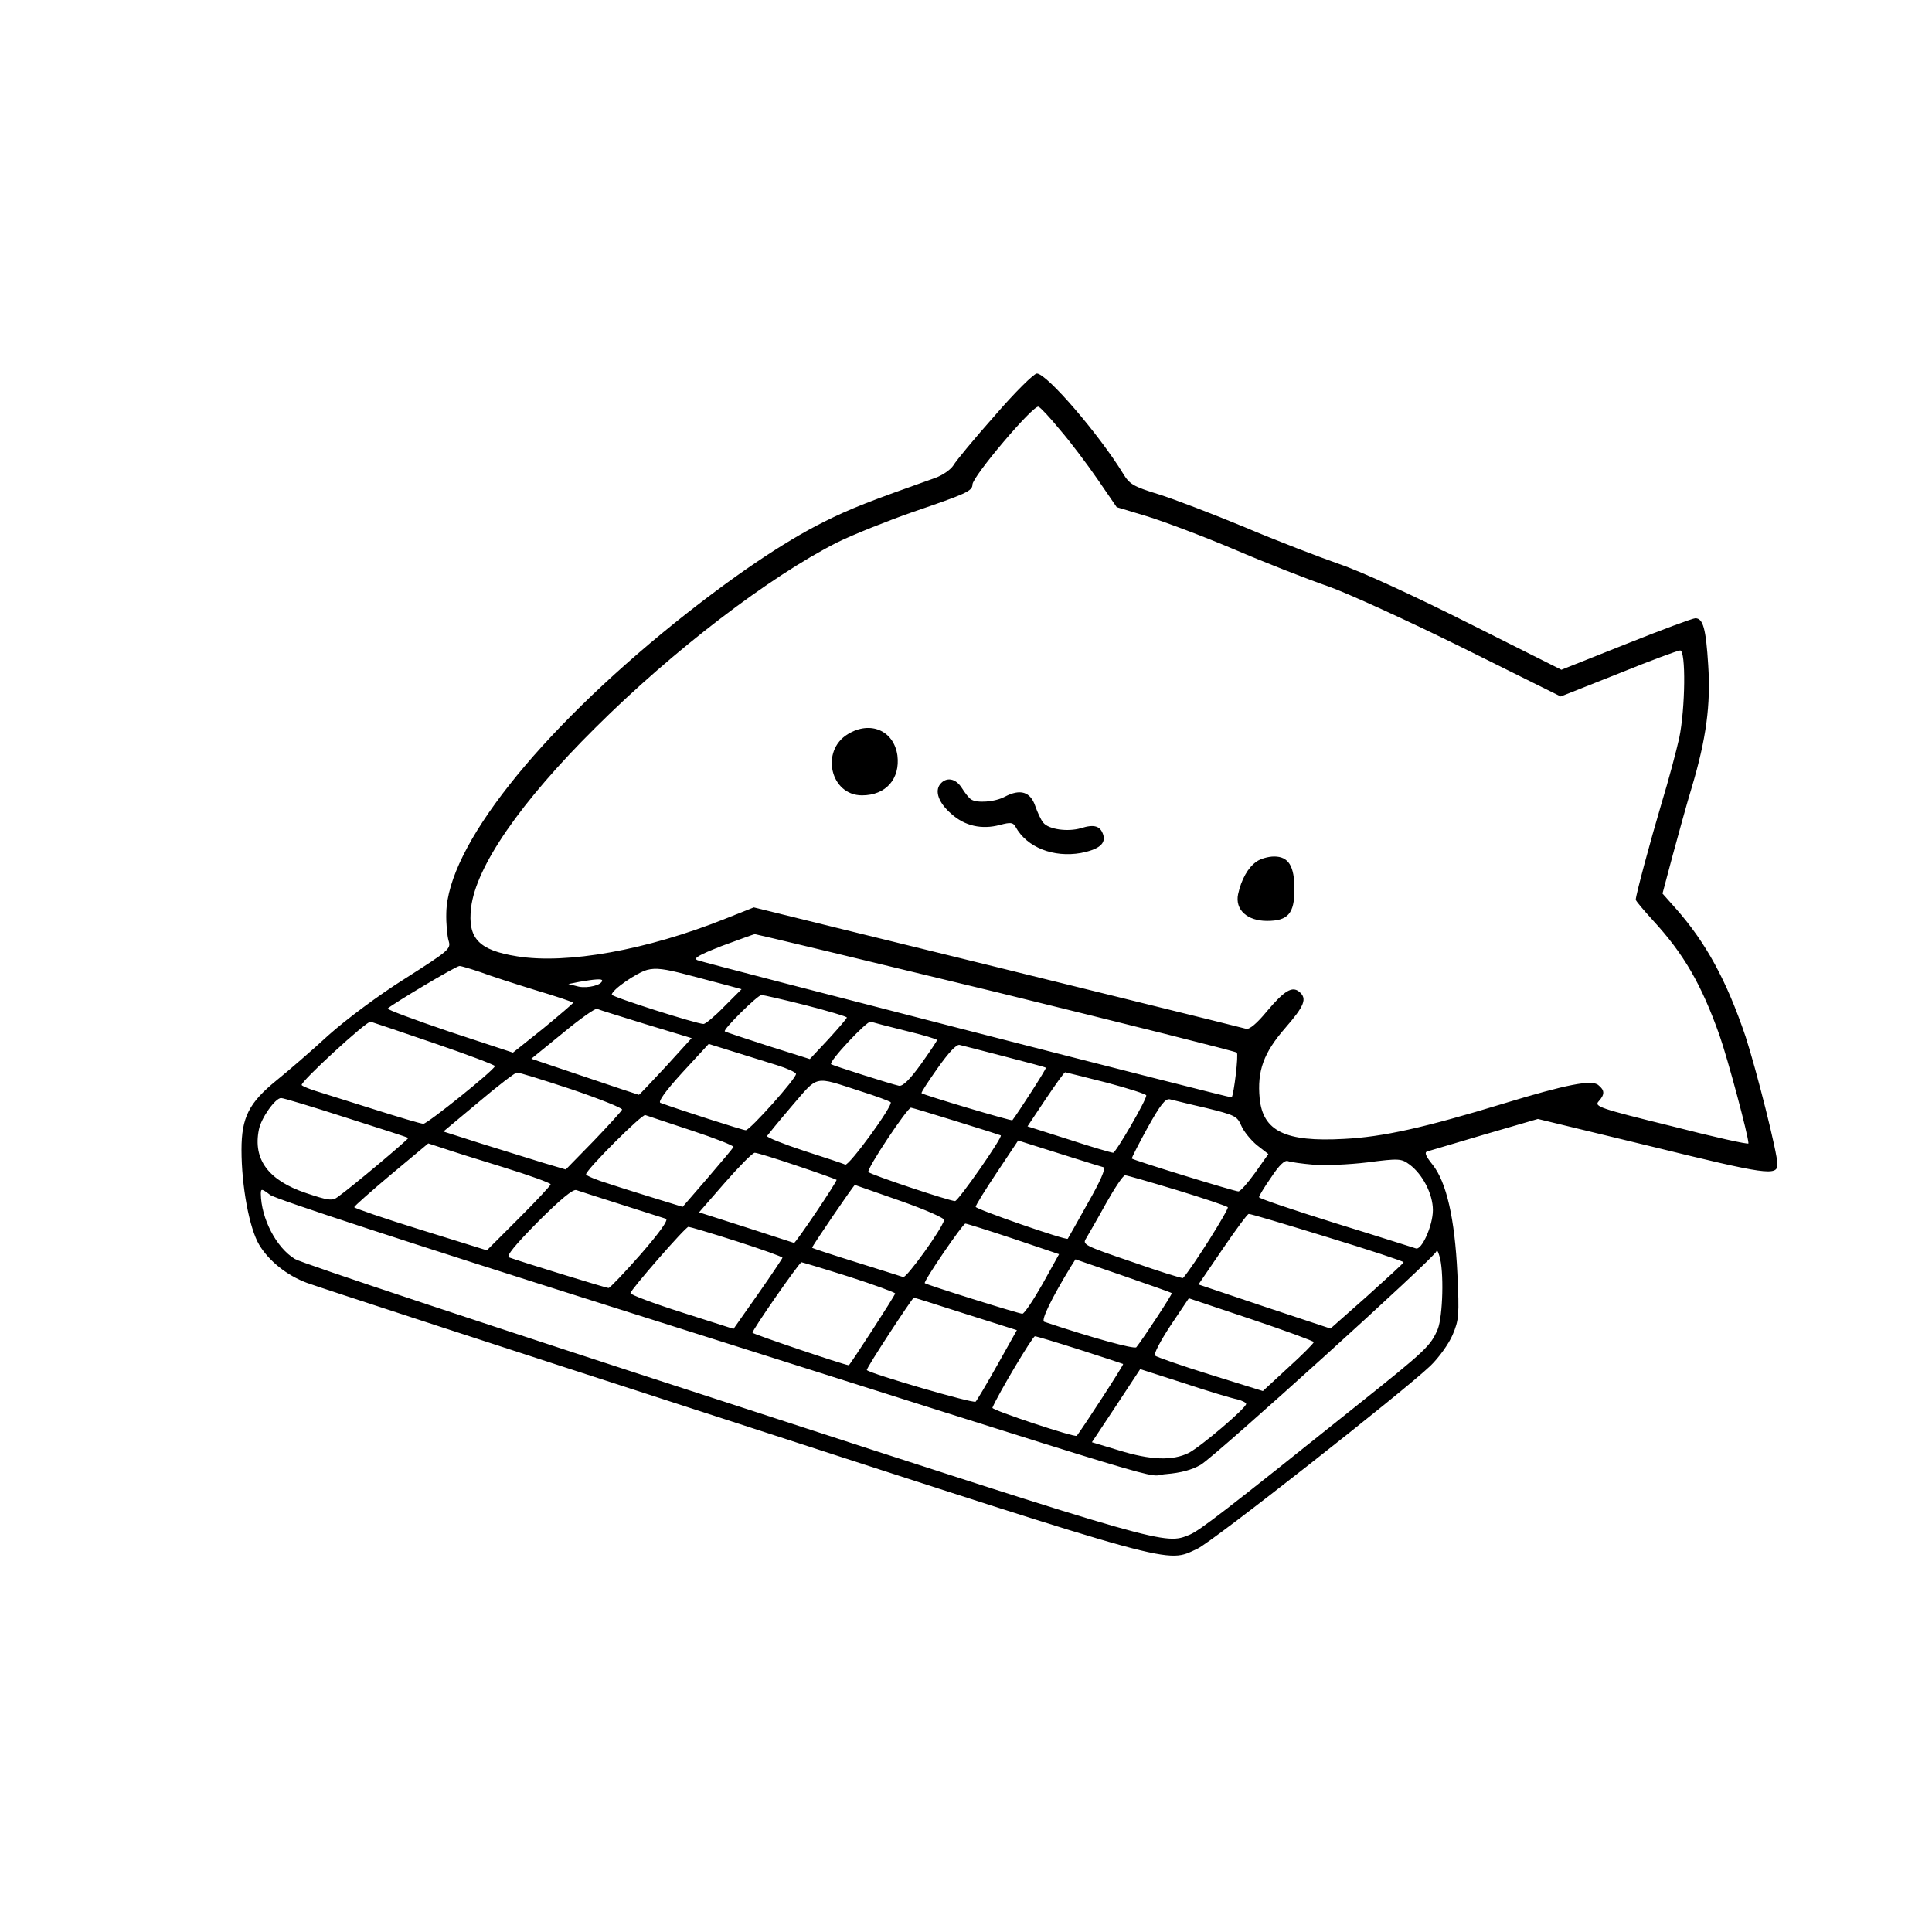<?xml version="1.0" standalone="no"?>
<!DOCTYPE svg PUBLIC "-//W3C//DTD SVG 20010904//EN"
 "http://www.w3.org/TR/2001/REC-SVG-20010904/DTD/svg10.dtd">
<svg version="1.0" xmlns="http://www.w3.org/2000/svg"
 width="600pt" height="600pt" viewBox="0 0 600 600"
 preserveAspectRatio="xMidYMid meet">

<g transform="translate(0,600) scale(0.1,-0.1)">
<path fill="inherit" d="M3090 4710 c-63 -71 -121 -141 -129 -155 -9 -14 -34 -31 -56 -39
-206 -73 -263 -95 -347 -137 -126 -63 -285 -171 -462 -313 -428 -345 -706
-697 -710 -901 -1 -33 3 -72 7 -86 8 -26 3 -30 -135 -118 -83 -52 -183 -127
-238 -176 -52 -48 -125 -111 -161 -140 -86 -70 -109 -115 -109 -216 0 -112 24
-243 55 -295 30 -50 86 -95 148 -118 23 -9 617 -203 1321 -431 1398 -454 1346
-440 1444 -395 45 20 640 488 724 568 26 25 57 68 69 96 20 47 21 61 15 191
-8 171 -34 284 -77 338 -21 26 -26 38 -17 41 7 2 88 26 179 53 l165 48 355
-86 c354 -87 389 -92 389 -55 0 35 -65 292 -99 397 -59 174 -123 292 -218 399
l-40 45 32 120 c18 66 44 161 59 210 45 151 59 256 51 379 -7 114 -16 146 -40
146 -8 0 -105 -36 -215 -80 l-201 -80 -287 144 c-169 85 -334 161 -402 184
-63 22 -196 73 -295 115 -99 41 -219 87 -267 102 -78 24 -90 31 -110 64 -74
121 -237 311 -268 311 -9 0 -67 -57 -130 -130z m202 -45 c32 -37 84 -106 117
-154 l59 -86 93 -28 c52 -16 175 -62 274 -104 98 -42 229 -93 290 -114 60 -21
248 -107 416 -190 l306 -152 179 71 c98 40 185 72 192 72 18 0 16 -180 -3
-272 -9 -40 -33 -131 -55 -203 -35 -118 -80 -285 -80 -299 0 -4 24 -32 53 -64
96 -104 151 -199 207 -357 26 -74 90 -313 90 -336 0 -4 -108 20 -240 54 -224
55 -240 61 -225 77 19 21 19 34 -1 50 -20 18 -100 2 -294 -57 -246 -75 -375
-104 -497 -110 -181 -10 -251 24 -261 126 -8 85 12 141 79 218 61 70 69 92 44
113 -22 18 -46 4 -100 -60 -31 -38 -55 -58 -65 -55 -14 4 -600 149 -1257 310
l-272 67 -88 -35 c-245 -98 -493 -142 -647 -117 -120 19 -154 56 -143 151 15
128 154 329 386 559 241 240 540 469 752 576 49 24 154 66 234 94 164 56 185
65 185 85 0 25 188 247 205 242 6 -2 36 -34 67 -72z m-198 -1746 c407 -100
744 -184 747 -188 6 -5 -9 -130 -16 -139 -2 -3 -1633 416 -1659 426 -14 6 4
16 75 44 52 19 98 36 103 37 4 0 342 -81 750 -180z m-1602 62 c29 -11 106 -36
171 -56 64 -19 117 -37 117 -39 0 -2 -42 -38 -93 -80 l-94 -75 -197 65 c-109
37 -195 69 -192 72 15 14 212 132 223 132 6 0 35 -9 65 -19z m767 -41 l44 -12
-54 -54 c-29 -30 -58 -54 -64 -54 -21 0 -285 84 -285 91 0 15 77 68 110 77 27
7 55 3 120 -14 47 -12 105 -28 129 -34z m-389 15 c0 -14 -45 -25 -73 -19 l-32
8 35 7 c46 8 70 10 70 4z m633 -77 c70 -18 127 -35 127 -38 0 -3 -26 -33 -57
-67 l-58 -62 -130 41 c-71 23 -132 43 -134 45 -7 5 102 113 114 113 5 0 67
-14 138 -32z m-497 -59 l142 -43 -80 -88 c-45 -48 -82 -88 -84 -88 -1 0 -77
25 -168 56 l-166 56 97 79 c53 44 101 78 107 76 6 -3 75 -24 152 -48z m-657
-59 c105 -36 190 -68 188 -71 -5 -15 -210 -179 -222 -179 -8 0 -78 21 -157 46
-79 25 -159 50 -178 56 -19 6 -39 14 -43 18 -8 7 203 201 214 197 4 -1 93 -31
198 -67z m1463 39 c54 -13 98 -26 98 -29 0 -3 -23 -37 -50 -75 -34 -47 -56
-69 -68 -67 -24 5 -206 63 -211 67 -8 8 112 136 123 132 6 -2 55 -15 108 -28z
m-399 -107 c32 -10 58 -22 59 -27 2 -13 -143 -175 -156 -175 -9 0 -205 63
-265 85 -8 3 14 35 68 94 l82 89 77 -24 c42 -13 103 -32 135 -42z m707 27 c69
-18 127 -33 128 -35 3 -2 -87 -141 -104 -163 -3 -3 -275 78 -282 84 -2 2 21
37 50 78 34 48 58 74 68 72 8 -2 71 -18 140 -36z m-1345 -102 c88 -30 158 -58
157 -63 -2 -5 -42 -49 -89 -98 l-86 -88 -71 21 c-39 12 -125 39 -190 59 l-119
38 109 91 c60 51 114 92 119 92 6 1 82 -23 170 -52z m1661 21 c68 -18 124 -36
124 -40 0 -15 -95 -178 -103 -178 -5 0 -67 18 -137 41 l-129 41 56 84 c31 46
58 84 61 84 2 0 60 -15 128 -32z m-763 -27 c48 -15 90 -31 93 -34 9 -9 -129
-198 -141 -194 -5 3 -63 22 -128 43 -64 21 -116 42 -115 46 2 3 36 45 77 93
84 97 66 94 214 46z m-1598 -82 c104 -33 191 -61 193 -63 2 -3 -176 -153 -220
-184 -16 -12 -30 -10 -98 13 -116 39 -165 104 -146 197 7 36 51 98 69 98 7 0
97 -27 202 -61z m2671 30 c89 -22 96 -25 109 -55 7 -17 29 -44 48 -60 l36 -28
-41 -58 c-23 -32 -46 -58 -52 -58 -12 0 -327 97 -331 102 -1 2 21 45 49 96 39
70 55 91 69 88 9 -2 60 -15 113 -27z m-777 -41 c75 -23 137 -43 139 -44 7 -5
-132 -204 -142 -204 -17 0 -260 81 -269 90 -8 7 121 200 132 200 3 0 66 -19
140 -42z m-821 -29 c73 -24 131 -47 130 -51 -2 -4 -38 -47 -81 -97 l-77 -89
-78 24 c-42 13 -110 34 -149 47 -40 12 -73 26 -73 30 0 14 174 188 184 184 6
-2 71 -24 144 -48z m1182 -84 c47 -15 90 -28 97 -30 8 -3 -10 -44 -49 -112
-33 -59 -61 -109 -62 -110 -5 -6 -286 92 -286 99 0 5 30 53 66 107 l66 99 41
-13 c23 -7 80 -25 127 -40z m-1767 -30 c81 -25 147 -49 147 -53 0 -4 -45 -52
-99 -106 l-99 -99 -206 64 c-113 35 -206 67 -206 70 0 3 52 49 115 102 l115
96 43 -14 c23 -8 108 -35 190 -60z m911 5 c66 -22 121 -42 124 -44 3 -4 -127
-197 -132 -196 -1 0 -67 22 -148 48 l-147 47 81 93 c44 50 85 92 92 92 7 0 65
-18 130 -40z m1604 3 c35 -3 110 0 168 7 100 13 106 12 132 -7 40 -30 72 -91
72 -141 0 -48 -35 -126 -53 -119 -7 2 -119 38 -249 78 -131 41 -238 77 -238
81 0 4 17 32 38 62 25 38 42 54 52 50 8 -3 43 -8 78 -11z m-423 -79 c82 -25
153 -49 158 -53 5 -5 -108 -185 -139 -220 -2 -2 -73 20 -158 50 -150 51 -155
54 -143 73 7 12 35 60 62 109 27 48 53 87 59 87 6 0 78 -21 161 -46z m-860
-33 c77 -27 139 -54 137 -60 -6 -27 -117 -181 -127 -177 -6 2 -72 23 -146 46
-74 23 -135 43 -137 45 -2 2 130 196 133 195 0 0 63 -22 140 -49z m-903 -327
c1860 -589 1653 -527 1729 -522 47 4 80 13 108 29 47 28 731 647 732 663 1 6
5 0 9 -14 15 -45 11 -188 -5 -228 -22 -52 -37 -66 -250 -236 -416 -333 -488
-388 -520 -402 -78 -32 -67 -36 -1440 411 -718 233 -1321 433 -1339 445 -58
35 -105 126 -106 203 0 16 3 16 29 -4 17 -13 446 -153 1053 -345z m38 315 c69
-22 131 -42 138 -44 9 -3 -19 -42 -78 -110 -51 -58 -96 -105 -100 -105 -8 0
-274 82 -309 95 -10 4 18 38 90 111 70 70 109 102 119 98 8 -3 71 -23 140 -45z
m2192 -101 c131 -40 237 -75 237 -78 0 -3 -52 -50 -114 -106 l-113 -100 -205
68 -205 69 75 110 c41 60 77 109 81 109 4 1 114 -32 244 -72z m-975 -5 l142
-48 -51 -92 c-29 -51 -57 -93 -63 -93 -11 0 -298 90 -303 95 -5 5 118 185 126
185 4 0 71 -21 149 -47z m-859 -8 c78 -25 142 -48 142 -51 0 -2 -34 -53 -76
-113 l-76 -108 -160 51 c-88 28 -160 55 -160 60 0 10 171 206 180 206 4 0 72
-20 150 -45z m1351 -161 c3 -2 -89 -142 -110 -168 -6 -7 -140 30 -286 79 -11
4 22 72 83 172 l14 22 148 -51 c81 -28 149 -52 151 -54z m-1002 51 c78 -25
143 -49 143 -52 0 -6 -141 -223 -144 -223 -21 3 -298 97 -299 101 -2 7 145
218 152 219 2 0 69 -20 148 -45z m363 -116 l158 -50 -60 -107 c-33 -59 -64
-111 -68 -115 -6 -7 -325 86 -338 98 -4 3 141 224 146 225 2 0 75 -23 162 -51z
m1080 -87 c0 -4 -36 -40 -79 -79 l-79 -73 -164 51 c-90 28 -167 55 -171 59 -5
4 17 46 48 93 l57 85 194 -65 c107 -36 194 -68 194 -71z m-726 -24 c72 -23
132 -43 134 -44 3 -2 -128 -203 -144 -223 -6 -6 -265 80 -262 87 18 43 125
222 132 222 5 0 68 -19 140 -42z m489 -154 c15 -4 27 -10 27 -14 0 -13 -140
-132 -178 -152 -50 -25 -118 -23 -218 8 l-83 25 75 113 75 114 137 -44 c75
-25 149 -47 165 -50z"/>
<path fill="inherit" d="M2633 3720 c-86 -52 -54 -190 44 -190 74 0 119 51 110 124 -11 77
-84 109 -154 66z"/>
<path fill="inherit" d="M2920 3565 c-18 -22 -5 -59 35 -93 41 -37 94 -49 150 -34 34 9 41 8
49 -6 35 -64 118 -96 203 -81 56 11 78 29 69 57 -9 27 -28 33 -69 20 -41 -12
-100 -4 -117 17 -7 8 -18 32 -25 52 -15 44 -46 54 -94 29 -31 -17 -89 -21
-106 -8 -6 4 -18 19 -28 35 -19 30 -48 35 -67 12z"/>
<path fill="inherit" d="M3902 3324 c-26 -18 -47 -55 -57 -101 -10 -48 28 -83 90 -83 65 0 85
23 85 98 0 72 -18 102 -63 102 -18 0 -43 -7 -55 -16z"/>
</g>
</svg>
